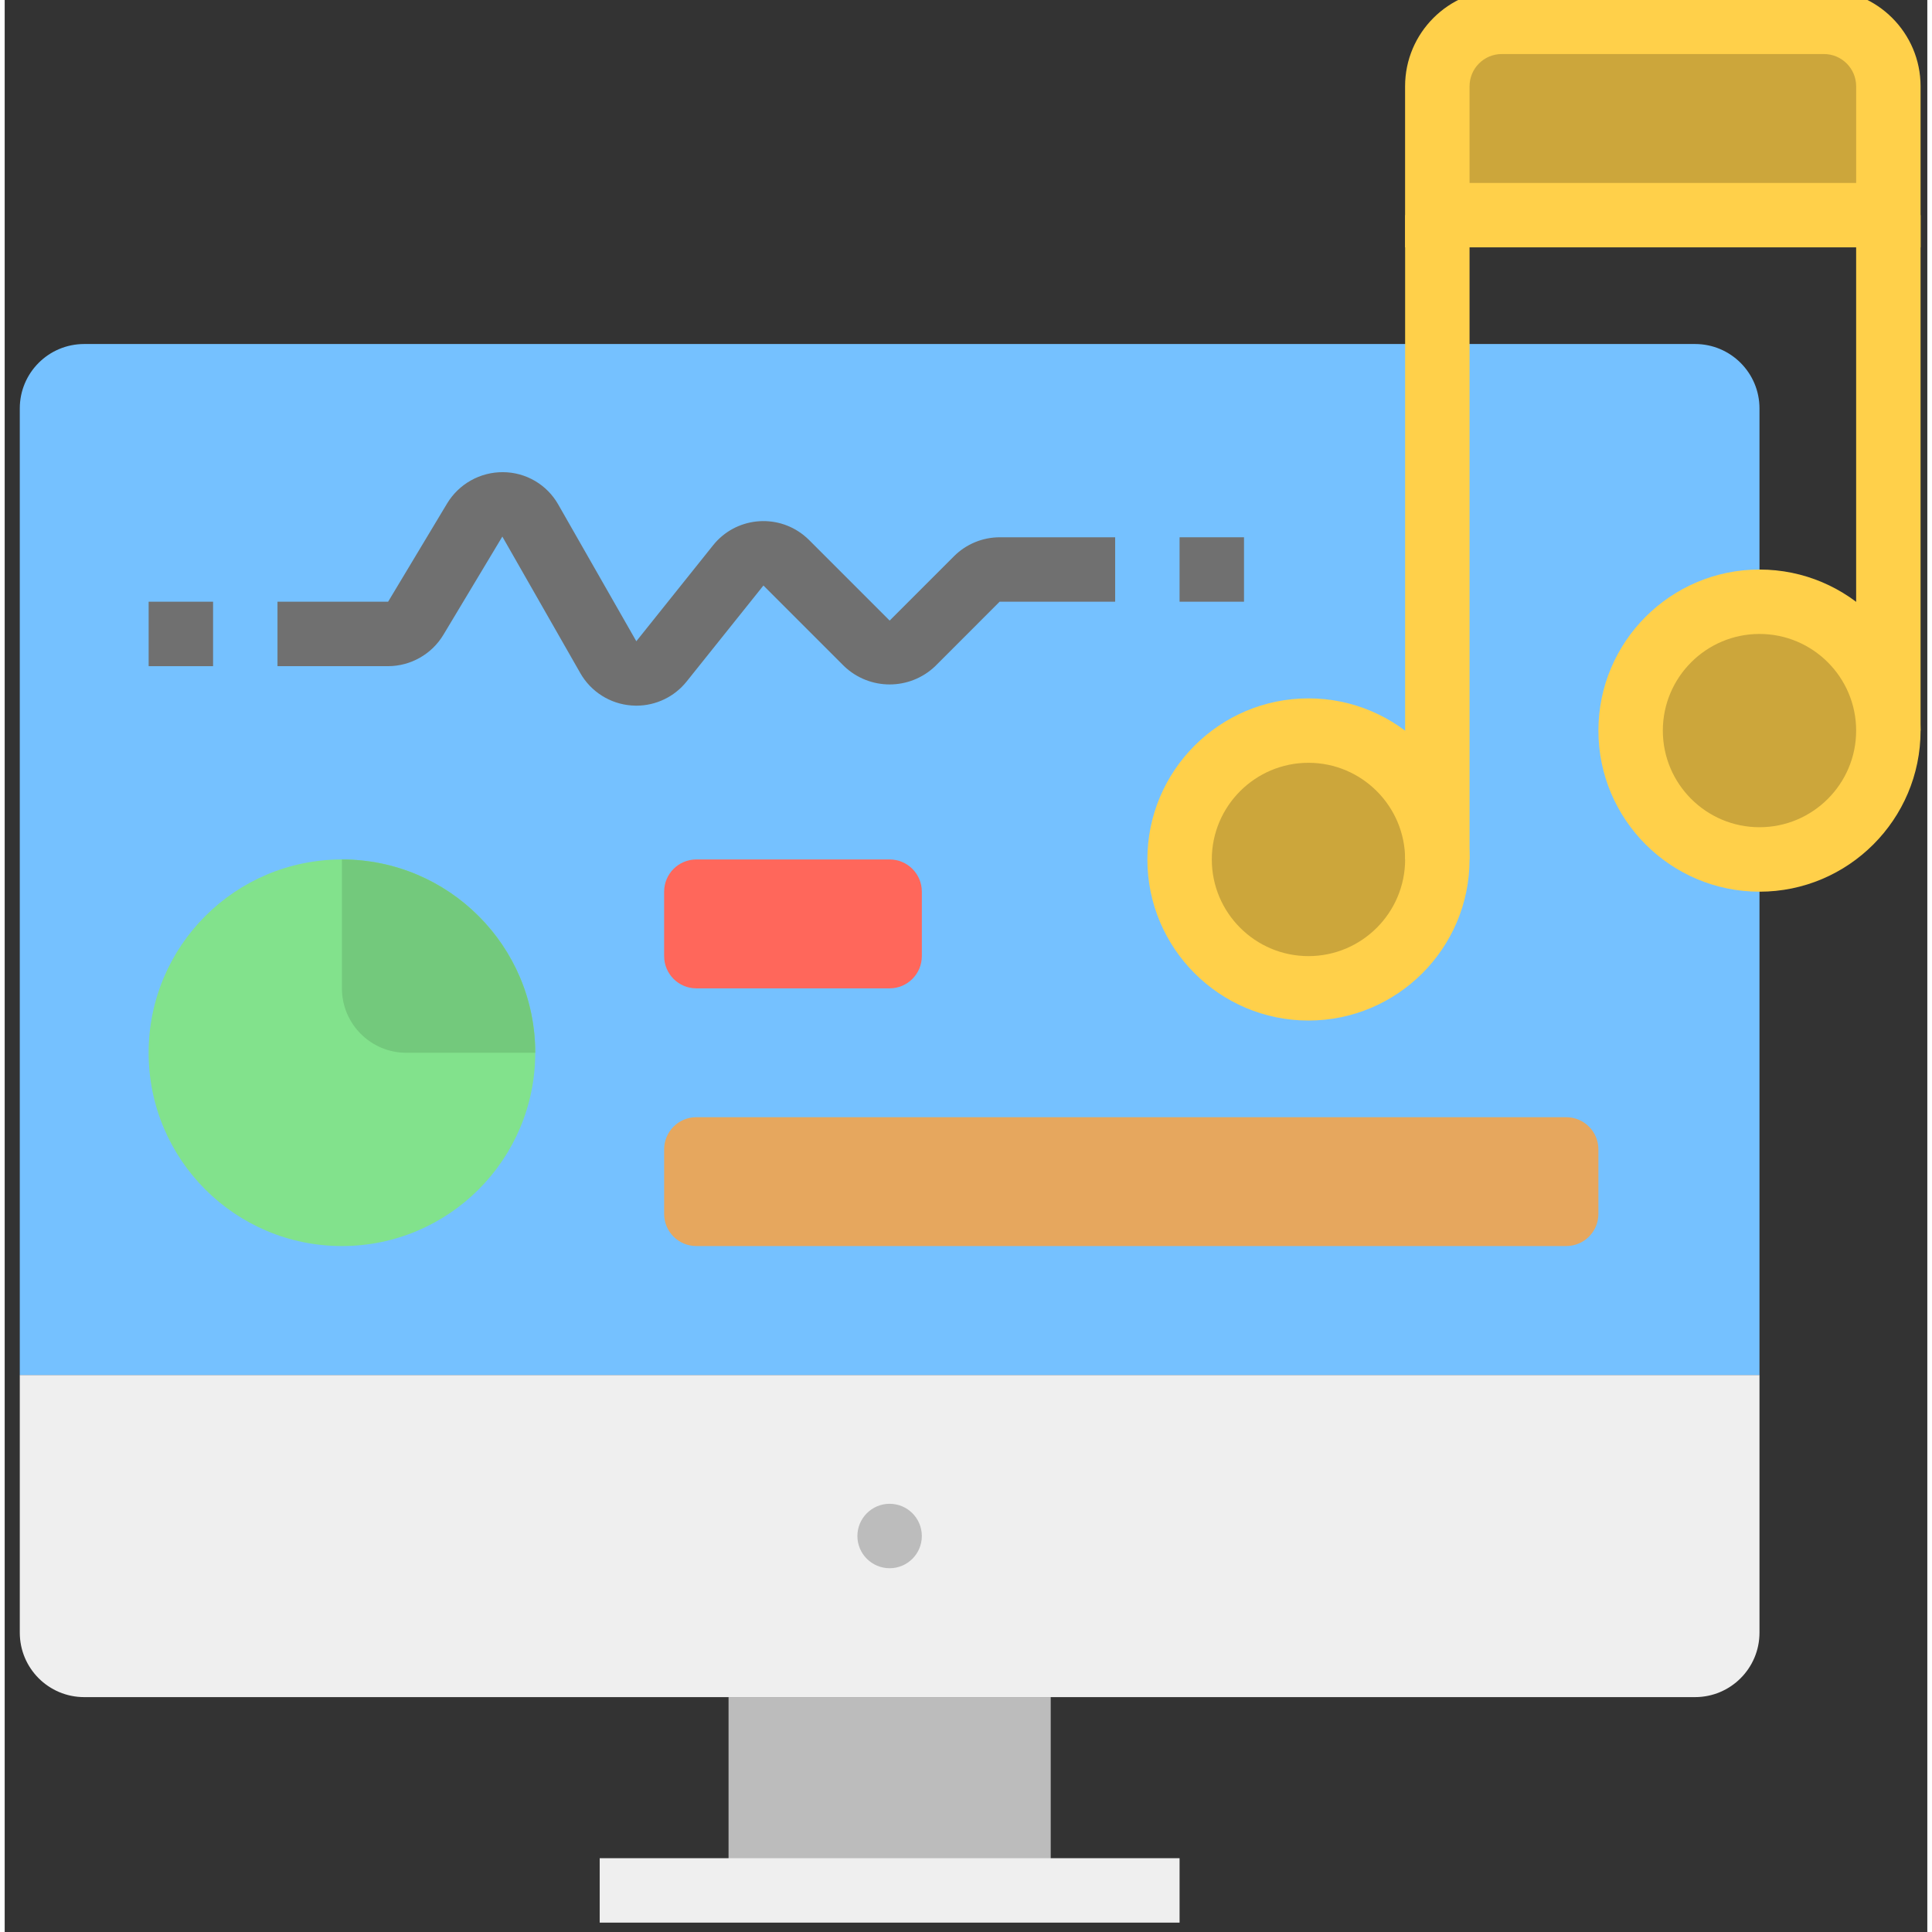 <svg height="185pt" viewBox="-1 1 185 185.902" width="185pt" xmlns="http://www.w3.org/2000/svg"><rect x="-1" y="1" width="185" height="185.902" fill="#333333" stroke="none"/><path d="m68.652 164.301h31v18.598h-31zm0 0" fill="#bcbcbc"/><path d="m56.254 179.801h55.797v6.199h-55.797zm0 0" fill="#efefef"/><path d="m.453 133.301h167.398v24.797c0 3.426-2.777 6.203-6.199 6.203h-155c-3.426 0-6.199-2.777-6.199-6.203zm0 0" fill="#efefef"/><path d="m87.25 148.801c0 1.711-1.387 3.098-3.098 3.098-1.711 0-3.102-1.387-3.102-3.098 0-1.715 1.391-3.102 3.102-3.102 1.711 0 3.098 1.387 3.098 3.102zm0 0" fill="#bcbcbc"/><path d="m6.652 34.102h155c3.422 0 6.199 2.773 6.199 6.199v93h-167.398v-93c0-3.426 2.773-6.199 6.199-6.199zm0 0" fill="#75c1ff"/><path d="m136.852 83.699c0 6.848-5.551 12.402-12.398 12.402s-12.402-5.555-12.402-12.402c0-6.848 5.555-12.398 12.402-12.398s12.398 5.551 12.398 12.398zm0 0" fill="#cca63b"/><g fill="#ffd04a"><path d="m124.453 99.199c-8.547 0-15.5-6.953-15.5-15.5s6.953-15.5 15.5-15.5 15.5 6.953 15.5 15.5-6.957 15.5-15.5 15.5zm0-24.801c-5.129 0-9.301 4.172-9.301 9.301 0 5.129 4.172 9.301 9.301 9.301s9.301-4.172 9.301-9.301c0-5.129-4.176-9.301-9.301-9.301zm0 0"/><path d="m177.152 21.699h6.199v49.602h-6.199zm0 0"/><path d="m133.754 21.699h6.199v62h-6.199zm0 0"/></g><path d="m180.25 71.301c0 6.848-5.551 12.398-12.398 12.398-6.848 0-12.398-5.551-12.398-12.398 0-6.848 5.551-12.402 12.398-12.402 6.848 0 12.398 5.555 12.398 12.402zm0 0" fill="#cca63b"/><path d="m167.852 86.801c-8.547 0-15.5-6.953-15.5-15.5s6.953-15.5 15.5-15.5c8.547 0 15.5 6.953 15.5 15.5s-6.953 15.5-15.5 15.5zm0-24.801c-5.129 0-9.301 4.172-9.301 9.301 0 5.129 4.172 9.297 9.301 9.297 5.129 0 9.301-4.168 9.301-9.297 0-5.129-4.172-9.301-9.301-9.301zm0 0" fill="#ffd04a"/><path d="m136.852 21.699h43.398v-12.398c0-3.426-2.773-6.199-6.199-6.199h-31c-3.422 0-6.199 2.773-6.199 6.199zm0 0" fill="#cca63b"/><path d="m183.352 24.801h-49.602v-15.5c0-5.129 4.172-9.301 9.301-9.301h31c5.129 0 9.301 4.172 9.301 9.301zm-43.398-6.199h37.199v-9.301c0-1.711-1.391-3.102-3.102-3.102h-31c-1.711 0-3.098 1.391-3.098 3.102zm0 0" fill="#ffd04a"/><path d="m112.051 52.699h6.199v6.199h-6.199zm0 0" fill="#707070"/><path d="m59.781 68.902c-.156 0-.316-.008-.477-.02-2.051-.156-3.891-1.32-4.91-3.102l-7.508-13.148-5.676 9.457c-1.125 1.863-3.141 3.004-5.312 3.012h-10.648v-6.203h10.645l5.676-9.453c1.137-1.883 3.18-3.027 5.383-3.012 2.203.012 4.234 1.203 5.316 3.121l7.508 13.148 7.387-9.234c2.141-2.676 6.047-3.105 8.723-.965.176.141.348.293.508.453l7.758 7.758 6.199-6.199c1.164-1.16 2.742-1.812 4.383-1.816h11.117v6.199h-11.117l-6.199 6.203c-2.453 2.344-6.312 2.344-8.766 0l-7.762-7.762-7.387 9.234c-1.176 1.473-2.957 2.328-4.84 2.328zm0 0" fill="#707070"/><path d="m12.852 58.898h6.199v6.203h-6.199zm0 0" fill="#707070"/><path d="m50.051 102.301c0 10.273-8.328 18.598-18.598 18.598-10.273 0-18.602-8.324-18.602-18.598 0-10.273 8.328-18.602 18.602-18.602 10.27 0 18.598 8.328 18.598 18.602zm0 0" fill="#82e28c"/><path d="m50.051 102.301h-12.398c-3.426 0-6.203-2.777-6.203-6.199v-12.402c10.273 0 18.602 8.328 18.602 18.602zm0 0" fill="#73c97c"/><path d="m65.551 108.5h83.703c1.711 0 3.098 1.387 3.098 3.102v6.199c0 1.711-1.387 3.098-3.098 3.098h-83.703c-1.711 0-3.098-1.387-3.098-3.098v-6.199c0-1.715 1.387-3.102 3.098-3.102zm0 0" fill="#e6a75e"/><path d="m65.551 83.699h18.602c1.711 0 3.098 1.387 3.098 3.102v6.199c0 1.711-1.387 3.102-3.098 3.102h-18.602c-1.711 0-3.098-1.391-3.098-3.102v-6.199c0-1.715 1.387-3.102 3.098-3.102zm0 0" fill="#ff675b"/></svg>